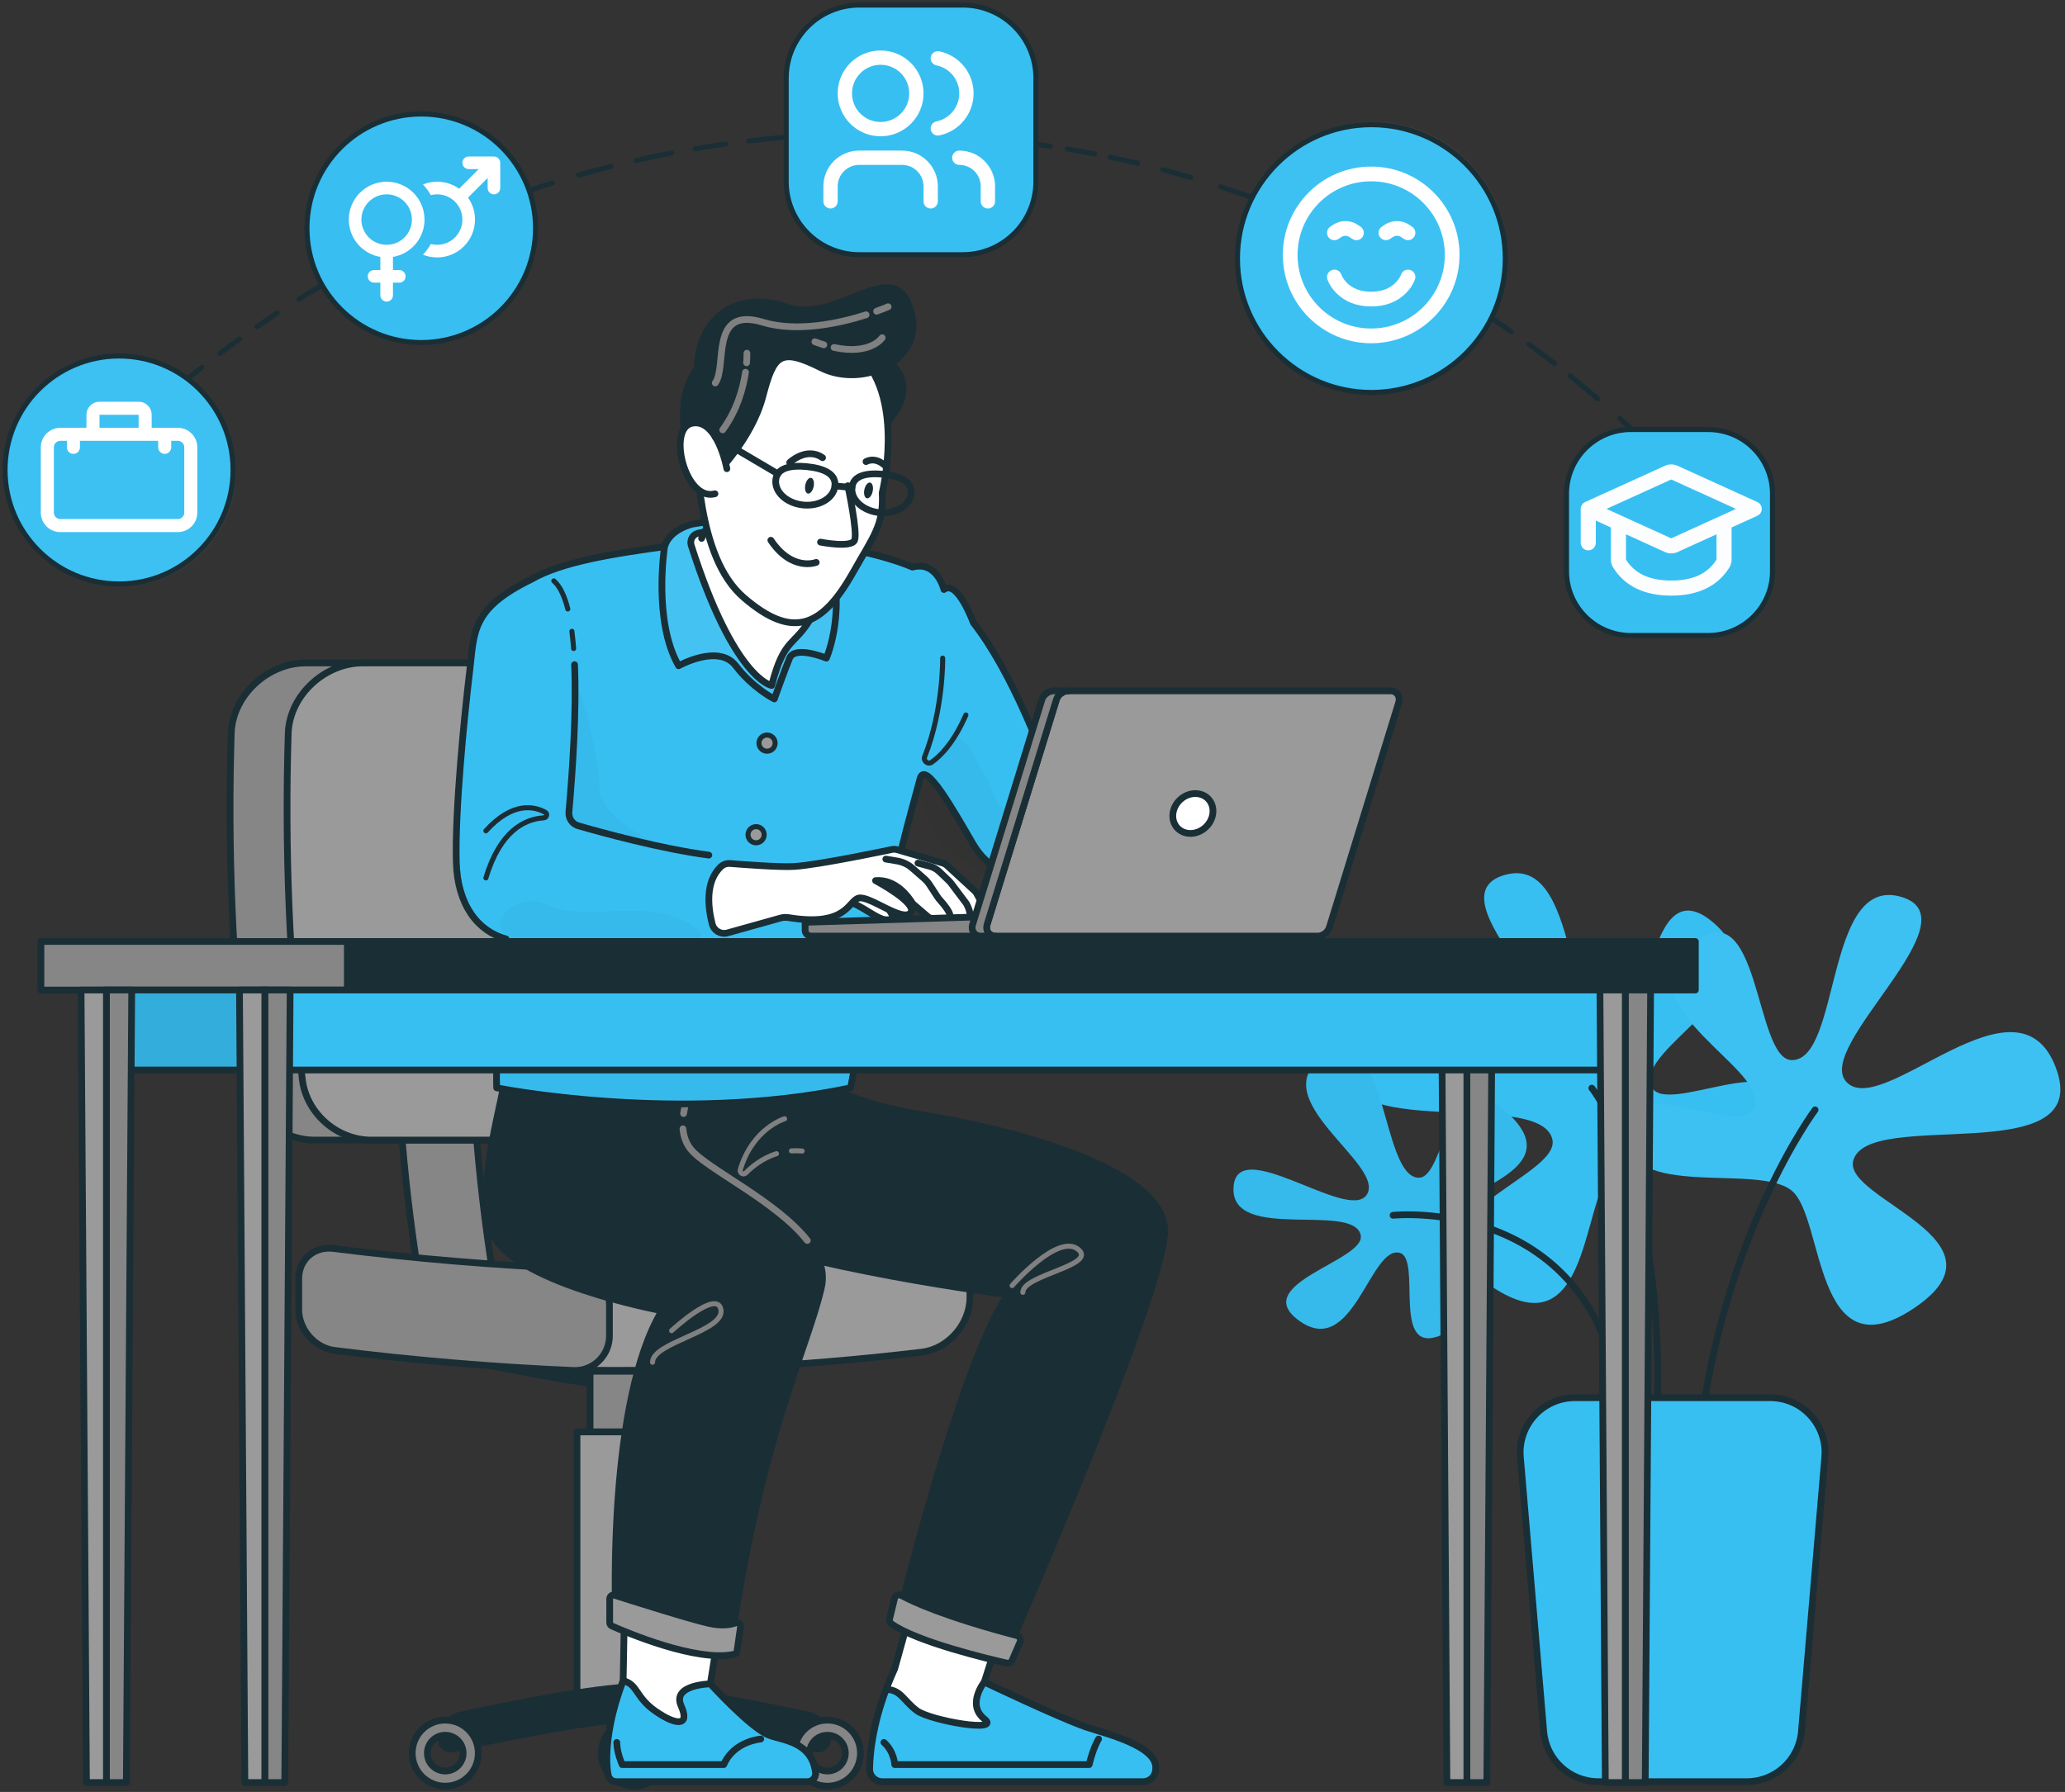 <svg width="409" height="355" viewBox="0 0 409 355" fill="none" xmlns="http://www.w3.org/2000/svg">
<rect x="0" y="0" width="409" height="355" fill="#333333" stroke="none"/>
<path d="M319.591 231.593C313.137 236.958 315.276 268.269 295.32 254.785C275.363 241.301 309.402 233.303 307.455 225.66C304.73 214.959 259.722 227.817 267.273 207.321C274.824 186.826 301.731 217.649 308.804 210.019C315.302 203.009 282.914 177.657 298.017 173.342C313.119 169.026 309.867 205.707 319.591 205.704C327.157 205.701 325.749 170.645 339.659 183.05C353.571 195.456 323.162 207.678 327.143 215.376C330.167 221.227 354.11 206.782 353.032 220.266C351.953 233.75 326.379 225.95 319.591 231.593Z" fill="#38BFF2"/>
<path d="M315.276 215.558C315.276 215.558 329.84 233.211 328.221 281.215" stroke="#1A2E35" stroke-width="1.333" stroke-miterlimit="10" stroke-linecap="round" stroke-linejoin="round"/>
<path d="M286.905 240.535C289.486 235.342 310.876 231.798 298.636 220.526C286.396 209.255 286.435 233.412 280.986 233.319C273.358 233.19 274.842 200.884 262.264 209.223C249.686 217.56 274.69 230.745 270.685 236.715C267.005 242.198 244.809 224.459 244.311 235.298C243.812 246.138 267.955 238.116 269.5 244.654C270.702 249.741 246.91 254.371 257.464 261.75C268.017 269.128 271.396 246.739 277.205 248.191C281.619 249.294 275.718 267.689 284.611 264.818C293.504 261.948 284.192 245.995 286.905 240.535Z" fill="#38BFF2"/>
<g opacity="0.3">
<g opacity="0.3">
<path opacity="0.3" d="M286.905 240.535C289.485 235.342 310.876 231.798 298.636 220.526C286.395 209.255 286.435 233.411 280.985 233.319C273.358 233.19 274.842 200.884 262.264 209.223C249.685 217.56 274.689 230.745 270.685 236.715C267.005 242.198 244.809 224.458 244.311 235.298C243.812 246.138 267.955 238.116 269.5 244.654C270.702 249.741 246.91 254.371 257.464 261.749C268.017 269.128 271.396 246.739 277.205 248.191C281.619 249.294 275.717 267.689 284.61 264.818C293.504 261.948 284.191 245.995 286.905 240.535Z" fill="black"/>
</g>
</g>
<path d="M275.903 240.762C275.903 240.762 317.347 236.447 321.436 281.214" stroke="#1A2E35" stroke-width="1.333" stroke-miterlimit="10" stroke-linecap="round" stroke-linejoin="round"/>
<path d="M354.911 235.908C361.365 241.273 359.226 272.583 379.183 259.1C399.139 245.615 365.101 237.619 367.047 229.975C369.772 219.273 414.781 232.132 407.23 211.636C399.679 191.14 372.772 221.964 365.698 214.334C359.202 207.323 391.588 181.972 376.486 177.657C361.383 173.342 364.635 210.023 354.911 210.019C347.345 210.015 348.754 174.959 334.843 187.365C320.931 199.77 351.341 211.992 347.36 219.69C344.335 225.542 320.392 211.097 321.47 224.581C322.549 238.064 348.124 230.265 354.911 235.908Z" fill="#38BFF2"/>
<g opacity="0.3">
<g opacity="0.3">
<path opacity="0.3" d="M354.911 235.908C361.365 241.273 359.226 272.583 379.183 259.1C399.139 245.615 365.101 237.619 367.047 229.975C369.772 219.273 414.781 232.132 407.23 211.636C399.679 191.14 372.772 221.964 365.698 214.334C359.202 207.323 391.588 181.972 376.486 177.657C361.383 173.342 364.635 210.023 354.911 210.019C347.345 210.015 348.754 174.959 334.843 187.365C320.931 199.77 351.341 211.992 347.36 219.69C344.335 225.542 320.392 211.097 321.47 224.581C322.549 238.064 348.124 230.265 354.911 235.908Z" fill="white"/>
</g>
</g>
<path d="M359.504 219.873C359.504 219.873 340.627 245.077 336.312 287.148" stroke="#1A2E35" stroke-width="1.333" stroke-miterlimit="10" stroke-linecap="round" stroke-linejoin="round"/>
<path d="M345.989 352.958H316.561C310.927 352.958 306.232 348.646 305.754 343.032L301.128 288.664C300.589 282.335 305.582 276.899 311.935 276.899H350.615C356.968 276.899 361.961 282.335 361.422 288.664L356.795 343.032C356.318 348.646 351.623 352.958 345.989 352.958Z" fill="#38BFF2"/>
<path d="M345.989 352.958H316.561C310.927 352.958 306.232 348.646 305.754 343.032L301.128 288.664C300.589 282.335 305.582 276.899 311.935 276.899H350.615C356.968 276.899 361.961 282.335 361.422 288.664L356.795 343.032C356.318 348.646 351.623 352.958 345.989 352.958Z" stroke="#1A2E35" stroke-width="1.333" stroke-miterlimit="10" stroke-linecap="round" stroke-linejoin="round"/>
<path d="M125.64 274.874C135.473 274.874 163.885 268.455 163.885 268.455H87.394C87.394 268.455 115.806 274.874 125.64 274.874Z" fill="#1A2E35"/>
<path d="M125.64 274.874C135.473 274.874 163.885 268.455 163.885 268.455H87.394C87.394 268.455 115.806 274.874 125.64 274.874Z" stroke="#1A2E35" stroke-width="1.333" stroke-miterlimit="10" stroke-linecap="round" stroke-linejoin="round"/>
<path d="M116.875 283.678H134.402V271.664H116.875V283.678Z" fill="#868686" stroke="#1A2E35" stroke-width="1.333" stroke-miterlimit="10" stroke-linecap="round" stroke-linejoin="round"/>
<path d="M114.283 335.34H136.997V283.678H114.283V335.34Z" fill="#9A9A9A" stroke="#1A2E35" stroke-width="1.333" stroke-miterlimit="10" stroke-linecap="round" stroke-linejoin="round"/>
<path d="M82.978 253.132H97.739C96.099 242.962 94.889 232.598 94.142 222.324H79.381C80.127 232.598 81.338 242.962 82.978 253.132Z" fill="#868686"/>
<path d="M82.978 253.132H97.739C96.099 242.962 94.889 232.598 94.142 222.324H79.381C80.127 232.598 81.338 242.962 82.978 253.132Z" stroke="#1A2E35" stroke-width="1.333" stroke-miterlimit="10" stroke-linecap="round" stroke-linejoin="round"/>
<path d="M60.556 131.339H124.186C131.665 131.339 136.559 137.653 135.114 145.097C131.04 168.004 128.632 190.651 127.839 213.913C127.718 220.654 122.589 225.86 115.844 225.86H62.279C55.534 225.86 49.462 220.654 48.596 213.913C46.016 190.898 45.084 168.255 45.805 145.097C46.159 137.653 53.076 131.339 60.556 131.339Z" fill="#868686"/>
<path d="M60.556 131.339H124.186C131.665 131.339 136.559 137.653 135.114 145.097C131.04 168.004 128.632 190.651 127.839 213.913C127.718 220.654 122.589 225.86 115.844 225.86H62.279C55.534 225.86 49.462 220.654 48.596 213.913C46.016 190.898 45.084 168.255 45.805 145.097C46.159 137.653 53.076 131.339 60.556 131.339Z" stroke="#1A2E35" stroke-width="1.333" stroke-miterlimit="10" stroke-linecap="round" stroke-linejoin="round"/>
<path d="M57.091 145.096C56.369 168.255 57.302 190.899 59.882 213.913C60.748 220.654 66.82 225.861 73.565 225.861H115.843C122.589 225.861 127.719 220.654 127.838 213.913C128.633 190.651 131.04 168.004 135.114 145.096C136.56 137.654 131.666 131.339 124.187 131.339H71.842C64.36 131.339 57.444 137.654 57.091 145.096Z" fill="#9A9A9A"/>
<path d="M57.091 145.096C56.369 168.255 57.302 190.899 59.882 213.913C60.748 220.654 66.82 225.861 73.565 225.861H115.843C122.589 225.861 127.719 220.654 127.838 213.913C128.633 190.651 131.04 168.004 135.114 145.096C136.56 137.654 131.666 131.339 124.187 131.339H71.842C64.36 131.339 57.444 137.654 57.091 145.096Z" stroke="#1A2E35" stroke-width="1.333" stroke-miterlimit="10" stroke-linecap="round" stroke-linejoin="round"/>
<path d="M87.394 344.614C87.394 345.826 88.51 346.728 89.695 346.47C96.655 344.952 117.504 340.56 125.639 340.56C133.773 340.56 154.623 344.952 161.583 346.47C162.768 346.728 163.884 345.826 163.884 344.614C163.884 342.264 162.249 340.236 159.951 339.742C151.803 337.992 133.212 334.186 125.639 334.186C118.067 334.186 99.475 337.992 91.327 339.742C89.029 340.236 87.394 342.264 87.394 344.614Z" fill="#1A2E35"/>
<path d="M87.394 344.614C87.394 345.826 88.51 346.728 89.695 346.47C96.655 344.952 117.504 340.56 125.639 340.56C133.773 340.56 154.623 344.952 161.583 346.47C162.768 346.728 163.884 345.826 163.884 344.614C163.884 342.264 162.249 340.236 159.951 339.742C151.803 337.992 133.212 334.186 125.639 334.186C118.067 334.186 99.475 337.992 91.327 339.742C89.029 340.236 87.394 342.264 87.394 344.614Z" stroke="#1A2E35" stroke-width="1.333" stroke-miterlimit="10" stroke-linecap="round" stroke-linejoin="round"/>
<path d="M163.885 350.855C165.843 350.855 167.428 349.27 167.428 347.312C167.428 345.356 165.843 343.769 163.885 343.769C161.929 343.769 160.343 345.356 160.343 347.312C160.343 349.27 161.929 350.855 163.885 350.855ZM163.885 340.771C167.499 340.771 170.426 343.7 170.426 347.312C170.426 350.924 167.499 353.854 163.885 353.854C160.273 353.854 157.344 350.924 157.344 347.312C157.344 343.7 160.273 340.771 163.885 340.771Z" fill="#868686"/>
<path d="M163.885 350.855C165.843 350.855 167.428 349.27 167.428 347.312C167.428 345.356 165.843 343.769 163.885 343.769C161.929 343.769 160.343 345.356 160.343 347.312C160.343 349.27 161.929 350.855 163.885 350.855ZM163.885 340.771C167.499 340.771 170.426 343.7 170.426 347.312C170.426 350.924 167.499 353.854 163.885 353.854C160.273 353.854 157.344 350.924 157.344 347.312C157.344 343.7 160.273 340.771 163.885 340.771Z" stroke="#1A2E35" stroke-width="1.333" stroke-miterlimit="10" stroke-linecap="round" stroke-linejoin="round"/>
<path d="M125.639 350.855C127.596 350.855 129.181 349.27 129.181 347.312C129.181 345.356 127.596 343.769 125.639 343.769C123.683 343.769 122.096 345.356 122.096 347.312C122.096 349.27 123.683 350.855 125.639 350.855ZM125.639 340.771C129.252 340.771 132.181 343.7 132.181 347.312C132.181 350.924 129.252 353.854 125.639 353.854C122.026 353.854 119.098 350.924 119.098 347.312C119.098 343.7 122.026 340.771 125.639 340.771Z" fill="#868686"/>
<path d="M125.639 350.855C127.596 350.855 129.181 349.27 129.181 347.312C129.181 345.356 127.596 343.769 125.639 343.769C123.683 343.769 122.096 345.356 122.096 347.312C122.096 349.27 123.683 350.855 125.639 350.855ZM125.639 340.771C129.252 340.771 132.181 343.7 132.181 347.312C132.181 350.924 129.252 353.854 125.639 353.854C122.026 353.854 119.098 350.924 119.098 347.312C119.098 343.7 122.026 340.771 125.639 340.771Z" stroke="#1A2E35" stroke-width="1.333" stroke-miterlimit="10" stroke-linecap="round" stroke-linejoin="round"/>
<path d="M88.187 350.855C90.145 350.855 91.73 349.27 91.73 347.312C91.73 345.356 90.145 343.769 88.187 343.769C86.231 343.769 84.645 345.356 84.645 347.312C84.645 349.27 86.231 350.855 88.187 350.855ZM88.187 340.771C91.801 340.771 94.73 343.7 94.73 347.312C94.73 350.924 91.801 353.854 88.187 353.854C84.575 353.854 81.646 350.924 81.646 347.312C81.646 343.7 84.575 340.771 88.187 340.771Z" fill="#868686"/>
<path d="M88.187 350.855C90.145 350.855 91.73 349.27 91.73 347.312C91.73 345.356 90.145 343.769 88.187 343.769C86.231 343.769 84.645 345.356 84.645 347.312C84.645 349.27 86.231 350.855 88.187 350.855ZM88.187 340.771C91.801 340.771 94.73 343.7 94.73 347.312C94.73 350.924 91.801 353.854 88.187 353.854C84.575 353.854 81.646 350.924 81.646 347.312C81.646 343.7 84.575 340.771 88.187 340.771Z" stroke="#1A2E35" stroke-width="1.333" stroke-miterlimit="10" stroke-linecap="round" stroke-linejoin="round"/>
<path d="M106.251 251.064C131.993 251.86 157.119 250.749 182.69 247.684C187.896 246.984 192.106 250.548 192.106 255.772V257.021C192.106 262.246 187.896 267.154 182.69 267.855C157.119 270.919 131.993 272.03 106.251 271.233V251.064Z" fill="#9A9A9A"/>
<path d="M106.251 251.064C131.993 251.86 157.119 250.749 182.69 247.684C187.896 246.984 192.106 250.548 192.106 255.772V257.021C192.106 262.246 187.896 267.154 182.69 267.855C157.119 270.919 131.993 272.03 106.251 271.233V251.064Z" stroke="#1A2E35" stroke-width="1.333" stroke-miterlimit="10" stroke-linecap="round" stroke-linejoin="round"/>
<path d="M66.16 267.52C82.004 269.501 97.711 270.82 113.664 271.505C117.553 271.614 120.708 268.5 120.708 264.62V258.497C120.708 254.618 117.553 251.444 113.664 251.335C97.711 250.65 82.004 249.332 66.16 247.351C62.297 246.809 59.172 249.456 59.172 253.334V259.458C59.172 263.338 62.297 266.979 66.16 267.52Z" fill="#868686"/>
<path d="M66.16 267.52C82.004 269.501 97.711 270.82 113.664 271.505C117.553 271.614 120.708 268.5 120.708 264.62V258.497C120.708 254.618 117.553 251.444 113.664 251.335C97.711 250.65 82.004 249.332 66.16 247.351C62.297 246.809 59.172 249.456 59.172 253.334V259.458C59.172 263.338 62.297 266.979 66.16 267.52Z" stroke="#1A2E35" stroke-width="1.333" stroke-miterlimit="10" stroke-linecap="round" stroke-linejoin="round"/>
<path d="M172.246 350.455C172.293 346.893 173.023 339.763 177.214 330.568L182.687 310.843L199.747 318.13L194.949 333.234C194.949 333.234 209.614 340.231 215.029 342.12C218.636 343.376 229.423 345.851 228.89 350.471C228.89 351.846 227.776 352.959 226.402 352.959H174.734C173.352 352.959 172.228 351.837 172.246 350.455Z" fill="white"/>
<path d="M172.246 350.455C172.293 346.893 173.023 339.763 177.214 330.568L182.687 310.843L199.747 318.13L194.949 333.234C194.949 333.234 209.614 340.231 215.029 342.12C218.636 343.376 229.423 345.851 228.89 350.471C228.89 351.846 227.776 352.959 226.402 352.959H174.734C173.352 352.959 172.228 351.837 172.246 350.455Z" stroke="#1A2E35" stroke-width="1.333" stroke-miterlimit="10" stroke-linecap="round" stroke-linejoin="round"/>
<path d="M181.632 338.921C184.298 340.875 198.514 343.363 194.948 340.52C191.384 337.676 194.948 333.233 194.948 333.233C194.948 333.233 209.614 340.231 215.03 342.119C218.637 343.376 229.423 345.851 228.89 350.471C228.89 351.845 227.776 352.958 226.402 352.958H174.734C173.352 352.958 172.228 351.837 172.245 350.455C172.285 347.447 172.82 341.885 175.51 334.691C178.448 334.727 178.967 336.966 181.632 338.921Z" fill="#38BFF2"/>
<path d="M181.632 338.921C184.298 340.875 198.514 343.363 194.948 340.52C191.384 337.676 194.948 333.233 194.948 333.233C194.948 333.233 209.614 340.231 215.03 342.119C218.637 343.376 229.423 345.851 228.89 350.471C228.89 351.845 227.776 352.958 226.402 352.958H174.734C173.352 352.958 172.228 351.837 172.245 350.455C172.285 347.447 172.82 341.885 175.51 334.691C178.448 334.727 178.967 336.966 181.632 338.921Z" stroke="#1A2E35" stroke-width="1.333" stroke-miterlimit="10" stroke-linecap="round" stroke-linejoin="round"/>
<path d="M159.904 352.958H122.056C121.273 352.958 120.606 352.404 120.457 351.636C119.877 348.628 120.009 341.901 123.424 332.967L123.759 314.831L143.149 318.129L140.689 333.59C140.689 333.59 148.496 342.18 152.203 343.719C154.81 344.8 160.73 344.914 161.526 351.145C161.65 352.108 160.875 352.958 159.904 352.958Z" fill="white"/>
<path d="M159.904 352.958H122.056C121.273 352.958 120.606 352.404 120.457 351.636C119.877 348.628 120.009 341.901 123.424 332.967L123.759 314.831L143.149 318.129L140.689 333.59C140.689 333.59 148.496 342.18 152.203 343.719C154.81 344.8 160.73 344.914 161.526 351.145C161.65 352.108 160.875 352.958 159.904 352.958Z" stroke="#1A2E35" stroke-width="1.333" stroke-miterlimit="10" stroke-linecap="round" stroke-linejoin="round"/>
<path d="M129.813 338.989C133.814 341.787 136.763 342.12 134.898 337.923C133.032 333.727 140.688 333.59 140.688 333.59C140.688 333.59 148.495 342.179 152.203 343.719C154.809 344.799 160.731 344.914 161.526 351.144C161.649 352.108 160.876 352.959 159.905 352.959H122.056C121.272 352.959 120.605 352.404 120.458 351.636C119.878 348.627 120.01 341.9 123.424 332.967C126.344 333.678 125.81 336.192 129.813 338.989Z" fill="#38BFF2"/>
<path d="M129.813 338.989C133.814 341.787 136.763 342.12 134.898 337.923C133.032 333.727 140.688 333.59 140.688 333.59C140.688 333.59 148.495 342.179 152.203 343.719C154.809 344.799 160.731 344.914 161.526 351.144C161.649 352.108 160.876 352.959 159.905 352.959H122.056C121.272 352.959 120.605 352.404 120.458 351.636C119.878 348.627 120.01 341.9 123.424 332.967C126.344 333.678 125.81 336.192 129.813 338.989Z" stroke="#1A2E35" stroke-width="1.333" stroke-miterlimit="10" stroke-linecap="round" stroke-linejoin="round"/>
<path d="M163.673 214.528C163.673 214.528 167.484 218.438 183.083 220.925C198.681 223.413 231.023 231.233 230.667 244.027C230.312 256.822 200.458 325.06 200.458 325.06C200.458 325.06 185.531 322.216 178.6 317.951C178.6 317.951 190.616 269.26 199.624 256.466C199.624 256.466 159.181 251.491 136.815 242.25C114.449 233.009 127.599 211.979 127.599 211.979L163.673 214.528Z" fill="#1A2E35"/>
<path d="M163.673 214.528C163.673 214.528 167.484 218.438 183.083 220.925C198.681 223.413 231.023 231.233 230.667 244.027C230.312 256.822 200.458 325.06 200.458 325.06C200.458 325.06 185.531 322.216 178.6 317.951C178.6 317.951 190.616 269.26 199.624 256.466C199.624 256.466 159.181 251.491 136.815 242.25C114.449 233.009 127.599 211.979 127.599 211.979L163.673 214.528Z" stroke="#1A2E35" stroke-width="1.333" stroke-miterlimit="10" stroke-linecap="round" stroke-linejoin="round"/>
<path d="M138.263 212.732C138.263 212.732 132.526 222.347 136.815 227.678C141.105 233.009 165.435 242.961 162.688 255.045C159.941 267.128 150.857 284.188 144.932 324.704C144.932 324.704 131.154 322.572 121.913 318.663C121.913 318.663 120.382 277.435 131.098 259.665C131.098 259.665 100.41 253.979 97.301 243.672C94.191 233.365 100.009 217.604 100.121 211.979L138.263 212.732Z" fill="#1A2E35"/>
<path d="M138.263 212.732C138.263 212.732 132.526 222.347 136.815 227.678C141.105 233.009 165.435 242.961 162.688 255.045C159.941 267.128 150.857 284.188 144.932 324.704C144.932 324.704 131.154 322.572 121.913 318.663C121.913 318.663 120.382 277.435 131.098 259.665C131.098 259.665 100.41 253.979 97.301 243.672C94.191 233.365 100.009 217.604 100.121 211.979L138.263 212.732Z" stroke="#1A2E35" stroke-width="1.333" stroke-miterlimit="10" stroke-linecap="round" stroke-linejoin="round"/>
<path d="M156.751 227.999C157.431 227.955 158.139 227.962 158.875 228.034" stroke="#808080" stroke-linecap="round" stroke-linejoin="round"/>
<path d="M155.402 221.637C155.402 221.637 149.099 223.491 146.627 231.704C146.431 232.355 147.242 232.853 147.72 232.369C149.032 231.043 151.079 229.413 153.79 228.558" stroke="#808080" stroke-linecap="round" stroke-linejoin="round"/>
<path d="M202.589 256.022C202.589 252.556 217.517 250.691 213.518 247.492C209.52 244.294 200.457 254.689 200.457 254.689" stroke="#808080" stroke-linecap="round" stroke-linejoin="round"/>
<path d="M129.243 269.883C129.243 265.914 143.508 263.752 142.795 259.487C142.083 255.222 133.02 263.619 133.02 263.619" stroke="#808080" stroke-linecap="round" stroke-linejoin="round"/>
<path d="M202.029 325.303L200.459 328.927C200.28 329.339 199.839 329.568 199.402 329.469C195.954 328.692 181.58 325.296 176.533 321.676C176.232 321.461 176.107 321.073 176.195 320.713L177.174 316.673C177.319 316.075 177.99 315.78 178.531 316.076C180.798 317.315 187.123 320.268 201.401 324.028C201.955 324.173 202.256 324.778 202.029 325.303Z" fill="#9A9A9A"/>
<path d="M202.029 325.303L200.459 328.927C200.28 329.339 199.839 329.568 199.402 329.469C195.954 328.692 181.58 325.296 176.533 321.676C176.232 321.461 176.107 321.073 176.195 320.713L177.174 316.673C177.319 316.075 177.99 315.78 178.531 316.076C180.798 317.315 187.123 320.268 201.401 324.028C201.955 324.173 202.256 324.778 202.029 325.303Z" stroke="#1A2E35" stroke-width="1.333" stroke-miterlimit="10" stroke-linecap="round" stroke-linejoin="round"/>
<path d="M146.668 322.318C146.747 321.773 146.22 321.322 145.705 321.513C144.683 321.893 142.951 322.189 140.35 321.594C136.397 320.691 125.079 317.109 121.713 316.035C121.237 315.883 120.758 316.241 120.758 316.741V321.454C120.758 321.747 120.923 322.008 121.19 322.126C123.837 323.305 138.003 329.373 145.417 327.72C145.713 327.653 145.93 327.401 145.974 327.1L146.668 322.318Z" fill="#9A9A9A"/>
<path d="M146.668 322.318C146.747 321.773 146.22 321.322 145.705 321.513C144.683 321.893 142.951 322.189 140.35 321.594C136.397 320.691 125.079 317.109 121.713 316.035C121.237 315.883 120.758 316.241 120.758 316.741V321.454C120.758 321.747 120.923 322.008 121.19 322.126C123.837 323.305 138.003 329.373 145.417 327.72C145.713 327.653 145.93 327.401 145.974 327.1L146.668 322.318Z" stroke="#1A2E35" stroke-width="1.333" stroke-miterlimit="10" stroke-linecap="round" stroke-linejoin="round"/>
<path d="M135.266 223.628C135.401 225.088 135.859 226.49 136.814 227.678C139.944 231.566 153.734 237.913 159.903 245.752" stroke="#808080" stroke-width="1.333" stroke-linecap="round" stroke-linejoin="round"/>
<path d="M135.931 218.206C135.706 218.973 135.515 219.783 135.388 220.607" stroke="#808080" stroke-width="1.333" stroke-linecap="round" stroke-linejoin="round"/>
<path d="M217.587 344.518C217.587 344.518 216.521 346.206 215.721 349.583H177.215C177.215 349.583 177.113 347.001 175.072 345.185" stroke="#1A2E35" stroke-width="1.333" stroke-miterlimit="10" stroke-linecap="round" stroke-linejoin="round"/>
<path d="M150.682 344.518C150.682 344.518 145.351 344.918 143.352 349.583H123.227C123.227 349.583 122.161 347.184 122.161 345.185" stroke="#1A2E35" stroke-width="1.333" stroke-miterlimit="10" stroke-linecap="round" stroke-linejoin="round"/>
<path d="M182.241 154.226C181.747 156.109 181.239 157.973 180.732 159.796C175.401 178.988 168.471 215.506 168.471 215.506C134.352 222.703 98.367 215.506 98.367 215.506C98.171 207.544 99.14 197.044 100.221 186.014C94.625 184.466 90.59 179.301 90.371 170.725C90.104 160.329 91.988 141.612 93.036 132.874C93.959 125.184 93.303 120.612 105.213 114.786C111.181 111.34 121.092 109.71 133.286 108.084C157.276 104.886 174.587 109.733 180.732 112.349C185.602 111.067 186.957 116.786 186.957 116.786C189.656 114.742 192.789 123.38 192.789 123.38C200.68 133.45 206.887 150.405 208.95 156.452C209.402 157.777 210.248 158.921 211.36 159.769C216.958 164.037 213.846 169.314 213.846 169.314L202.384 172.827C202.384 172.827 196.832 174.272 192.589 166.969C189.04 160.86 183.241 150.504 182.241 154.226Z" fill="#38BFF2"/>
<g opacity="0.3">
<g opacity="0.3">
<path opacity="0.3" d="M200.273 168.007C200.273 168.007 200.54 162.677 204.805 161.744C209.07 160.811 203.605 159.219 200.273 160.016C196.941 160.811 197.709 157.879 194.86 153.081C192.01 148.283 190.611 144.49 188.178 147.257C185.745 150.023 183.268 150.404 182.241 154.226C181.215 158.047 186.279 166.968 186.279 166.968L194.235 173.139L198.274 175.404H204.307L206.367 170.19L200.273 168.007Z" fill="black"/>
</g>
</g>
<path d="M182.242 154.226C181.747 156.109 181.24 157.973 180.732 159.796C175.401 178.988 168.472 215.506 168.472 215.506C134.353 222.703 98.368 215.506 98.368 215.506C98.172 207.544 99.141 197.044 100.221 186.014C94.626 184.466 90.591 179.301 90.371 170.725C90.105 160.329 91.989 141.611 93.037 132.874C93.959 125.184 93.303 120.612 105.213 114.785C111.182 111.339 121.092 109.71 133.287 108.084C157.276 104.886 174.588 109.733 180.732 112.349C185.603 111.066 186.958 116.786 186.958 116.786C189.656 114.742 192.789 123.38 192.789 123.38C200.68 133.45 206.888 150.405 208.951 156.452C209.403 157.776 210.248 158.92 211.36 159.769C216.958 164.037 213.847 169.314 213.847 169.314L202.385 172.827C202.385 172.827 196.832 174.272 192.59 166.969C189.04 160.86 183.241 150.504 182.242 154.226Z" stroke="#1A2E35" stroke-width="1.333" stroke-miterlimit="10" stroke-linecap="round" stroke-linejoin="round"/>
<g opacity="0.3">
<g opacity="0.3">
<path opacity="0.3" d="M98.369 215.506C98.227 209.746 98.698 202.647 99.376 194.991C98.214 211.222 132.024 216.301 133.09 207.504C134.157 198.702 100.222 186.014 118.687 190.45C134.802 194.32 166.022 190.622 173.705 189.619C170.754 203.487 168.473 215.506 168.473 215.506C134.354 222.703 98.369 215.506 98.369 215.506Z" fill="black"/>
</g>
</g>
<g opacity="0.3">
<g opacity="0.3">
<path opacity="0.3" d="M113.871 133.94C113.871 133.94 118.695 148.067 118.686 155.531C118.675 162.987 132.22 167.997 132.244 168.007C124.991 166.528 117.93 164.578 114.555 163.603C113.358 163.258 112.575 162.121 112.684 160.88C113.349 153.228 114.07 142.924 113.87 133.94H113.871Z" fill="black"/>
</g>
</g>
<path d="M186.71 130.383C186.71 130.383 186.872 140.545 183.154 149.885C182.808 150.751 183.792 151.541 184.55 150.998C186.379 149.689 188.966 147.02 191.305 141.645" stroke="#1A2E35" stroke-miterlimit="10" stroke-linecap="round" stroke-linejoin="round"/>
<path d="M96.235 173.923C99.048 164.595 103.916 162.258 107.689 162.024C108.296 161.986 108.498 161.193 107.964 160.904C105.774 159.718 101.501 158.781 96.235 164.593" stroke="#1A2E35" stroke-miterlimit="10" stroke-linecap="round" stroke-linejoin="round"/>
<path d="M150.322 147.219C150.322 148.104 151.039 148.82 151.923 148.82C152.808 148.82 153.526 148.104 153.526 147.219C153.526 146.334 152.808 145.617 151.923 145.617C151.039 145.617 150.322 146.334 150.322 147.219Z" fill="#9A9A9A"/>
<path d="M150.322 147.219C150.322 148.104 151.039 148.82 151.923 148.82C152.808 148.82 153.526 148.104 153.526 147.219C153.526 146.334 152.808 145.617 151.923 145.617C151.039 145.617 150.322 146.334 150.322 147.219Z" stroke="#1A2E35" stroke-miterlimit="10" stroke-linecap="round" stroke-linejoin="round"/>
<path d="M148.151 165.367C148.151 166.252 148.868 166.969 149.753 166.969C150.638 166.969 151.355 166.252 151.355 165.367C151.355 164.482 150.638 163.765 149.753 163.765C148.868 163.765 148.151 164.482 148.151 165.367Z" fill="#9A9A9A"/>
<path d="M148.151 165.367C148.151 166.252 148.868 166.969 149.753 166.969C150.638 166.969 151.355 166.252 151.355 165.367C151.355 164.482 150.638 163.765 149.753 163.765C148.868 163.765 148.151 164.482 148.151 165.367Z" stroke="#1A2E35" stroke-miterlimit="10" stroke-linecap="round" stroke-linejoin="round"/>
<path d="M142.795 209.105C142.795 209.99 143.513 210.708 144.398 210.708C145.281 210.708 145.999 209.99 145.999 209.105C145.999 208.22 145.281 207.504 144.398 207.504C143.513 207.504 142.795 208.22 142.795 209.105Z" fill="#9A9A9A"/>
<path d="M142.795 209.105C142.795 209.99 143.513 210.708 144.398 210.708C145.281 210.708 145.999 209.99 145.999 209.105C145.999 208.22 145.281 207.504 144.398 207.504C143.513 207.504 142.795 208.22 142.795 209.105Z" stroke="#1A2E35" stroke-width="1.333" stroke-miterlimit="10" stroke-linecap="round" stroke-linejoin="round"/>
<path d="M173.412 177.255C173.412 177.255 178.649 182.251 176.158 182.329C173.669 182.407 170.518 178.987 167.629 178.587C164.74 178.188 169.405 176.422 169.405 176.422L173.412 177.255Z" fill="white"/>
<path d="M173.412 177.255C173.412 177.255 178.649 182.251 176.158 182.329C173.669 182.407 170.518 178.987 167.629 178.587C164.74 178.188 169.405 176.422 169.405 176.422L173.412 177.255Z" stroke="#1A2E35" stroke-width="1.333" stroke-miterlimit="10" stroke-linecap="round" stroke-linejoin="round"/>
<path d="M142.843 171.643C143.312 171.216 143.947 171.014 144.581 171.065C147.146 171.271 154.494 171.829 157.276 171.657C162.196 171.354 176.704 168.28 176.704 168.28C177.039 168.223 177.385 168.242 177.712 168.338L186.696 170.977C187.023 171.074 187.324 171.243 187.576 171.475L193.013 176.472C193.193 176.637 193.344 176.83 193.461 177.045L194.587 179.11C195.065 179.983 194.903 181.068 194.193 181.765L185.195 182.046C184.639 182.063 184.098 181.873 183.676 181.511L181.011 179.226C180.834 179.074 180.684 178.894 180.56 178.695C179.903 177.642 177.392 174.115 173.411 174.456C173.411 174.456 181.932 178.987 180.333 180.853C178.734 182.719 172.203 177.388 170.071 177.921C167.984 178.443 167.796 183.684 156.191 181.789C155.676 181.705 155.141 181.725 154.639 181.865L144.085 184.816C142.763 185.186 141.405 184.393 141.065 183.064C140.275 179.976 139.554 174.64 142.843 171.643Z" fill="white"/>
<path d="M142.843 171.643C143.312 171.216 143.947 171.014 144.581 171.065C147.146 171.271 154.494 171.829 157.276 171.657C162.196 171.354 176.704 168.28 176.704 168.28C177.039 168.223 177.385 168.242 177.712 168.338L186.696 170.977C187.023 171.074 187.324 171.243 187.576 171.475L193.013 176.472C193.193 176.637 193.344 176.83 193.461 177.045L194.587 179.11C195.065 179.983 194.903 181.068 194.193 181.765L185.195 182.046C184.639 182.063 184.098 181.873 183.676 181.511L181.011 179.226C180.834 179.074 180.684 178.894 180.56 178.695C179.903 177.642 177.392 174.115 173.411 174.456C173.411 174.456 181.932 178.987 180.333 180.853C178.734 182.719 172.203 177.388 170.071 177.921C167.984 178.443 167.796 183.684 156.191 181.789C155.676 181.705 155.141 181.725 154.639 181.865L144.085 184.816C142.763 185.186 141.405 184.393 141.065 183.064C140.275 179.976 139.554 174.64 142.843 171.643Z" stroke="#1A2E35" stroke-width="1.333" stroke-miterlimit="10" stroke-linecap="round" stroke-linejoin="round"/>
<path d="M175.449 170.191L177.713 170.573C178.816 170.759 179.846 171.248 180.688 171.984L183.04 174.043C183.455 174.406 183.818 174.823 184.119 175.283L185.663 177.645C185.833 177.905 186.025 178.149 186.234 178.379C187.151 179.39 189.674 182.392 186.948 181.992" fill="white"/>
<path d="M175.449 170.191L177.713 170.573C178.816 170.759 179.846 171.248 180.688 171.984L183.04 174.043C183.455 174.406 183.818 174.823 184.119 175.283L185.663 177.645C185.833 177.905 186.025 178.149 186.234 178.379C187.151 179.39 189.674 182.392 186.948 181.992" stroke="#1A2E35" stroke-width="1.333" stroke-miterlimit="10" stroke-linecap="round" stroke-linejoin="round"/>
<path d="M181.813 170.991L184.154 171.623C184.882 171.82 185.549 172.198 186.094 172.721L187.918 174.473C188.091 174.639 188.251 174.818 188.395 175.011L191.389 178.987C191.389 178.987 192.992 181.803 191.389 181.853" fill="white"/>
<path d="M181.813 170.991L184.154 171.623C184.882 171.82 185.549 172.198 186.094 172.721L187.918 174.473C188.091 174.639 188.251 174.818 188.395 175.011L191.389 178.987C191.389 178.987 192.992 181.803 191.389 181.853" stroke="#1A2E35" stroke-width="1.333" stroke-miterlimit="10" stroke-linecap="round" stroke-linejoin="round"/>
<path d="M113.801 131.678C114.195 141.148 113.406 152.578 112.683 160.88C112.575 162.121 113.357 163.257 114.554 163.603C119.209 164.947 130.882 168.154 140.397 169.409" stroke="#1A2E35" stroke-width="1.333" stroke-miterlimit="10" stroke-linecap="round" stroke-linejoin="round"/>
<path d="M113.27 125.067C113.409 126.151 113.523 127.291 113.614 128.476" stroke="#1A2E35" stroke-miterlimit="10" stroke-linecap="round" stroke-linejoin="round"/>
<path d="M109.691 115.081C110.914 116.133 111.814 118.082 112.461 120.646" stroke="#1A2E35" stroke-miterlimit="10" stroke-linecap="round" stroke-linejoin="round"/>
<path d="M163.077 108.75C163.077 108.75 162.411 106.618 158.812 105.418C155.214 104.219 142.762 102.297 136.355 105.418C129.946 108.539 142.22 125.477 142.22 125.477L147.95 133.339L153.014 137.138L155.281 130.384L158.213 127.342C158.213 127.342 164.543 122.145 164.01 117.013C163.477 111.883 163.077 108.75 163.077 108.75Z" fill="white"/>
<path d="M136.906 108.046C145.37 134.617 152.833 135.805 152.833 135.805C155.321 126.032 157.453 128.165 160.83 122.057C163.539 117.158 162.622 110.946 162.155 108.683C162.041 108.133 161.692 107.655 161.191 107.4C152.793 103.125 142.516 104.697 138.278 105.633C137.2 105.871 136.571 106.995 136.906 108.046ZM131.621 108.308C132.621 104.802 137.195 103.819 137.195 103.819C159.052 100.087 163.673 108.032 163.673 108.032C168.115 120.419 163.673 130.383 163.673 130.383C163.673 130.383 157.453 127.809 156.387 130.383C155.321 132.957 153.366 138.471 153.366 138.471C153.366 138.471 149.101 136.338 145.725 131.896C142.349 127.453 134.408 131.896 134.408 131.896C129.311 123.011 131.621 108.308 131.621 108.308" fill="#38BFF2"/>
<g opacity="0.4">
<g opacity="0.4">
<path opacity="0.4" d="M136.906 108.046C145.37 134.618 152.833 135.805 152.833 135.805C155.321 126.032 157.453 128.165 160.83 122.058C163.539 117.158 162.622 110.946 162.155 108.683C162.041 108.133 161.692 107.655 161.191 107.4C152.793 103.125 142.517 104.697 138.278 105.633C137.2 105.871 136.571 106.995 136.906 108.046ZM131.621 108.309C132.621 104.802 137.195 103.819 137.195 103.819C159.053 100.087 163.674 108.032 163.674 108.032C168.115 120.419 163.674 130.384 163.674 130.384C163.674 130.384 157.453 127.809 156.387 130.384C155.321 132.957 153.366 138.471 153.366 138.471C153.366 138.471 149.102 136.338 145.725 131.897C142.349 127.454 134.408 131.897 134.408 131.897C129.311 123.011 131.621 108.309 131.621 108.309" fill="white"/>
</g>
</g>
<path d="M136.906 108.046C145.369 134.617 152.833 135.805 152.833 135.805C155.32 126.032 157.453 128.165 160.829 122.057C163.539 117.158 162.622 110.946 162.155 108.683C162.041 108.133 161.692 107.655 161.191 107.4C152.792 103.125 142.516 104.697 138.278 105.633C137.2 105.871 136.571 106.995 136.906 108.046ZM131.62 108.308C132.621 104.802 137.195 103.819 137.195 103.819C159.052 100.087 163.673 108.032 163.673 108.032C168.115 120.419 163.673 130.383 163.673 130.383C163.673 130.383 157.453 127.809 156.387 130.383C155.32 132.957 153.366 138.471 153.366 138.471C153.366 138.471 149.101 136.338 145.724 131.896C142.349 127.453 134.408 131.896 134.408 131.896C129.311 123.011 131.62 108.308 131.62 108.308V108.308Z" stroke="#1A2E35" stroke-width="1.333" stroke-miterlimit="10" stroke-linecap="round" stroke-linejoin="round"/>
<path d="M167.305 67.705C167.305 67.705 186.141 71.477 175.767 83.729C164.262 97.317 167.305 67.705 167.305 67.705Z" fill="#1A2E35"/>
<path d="M167.305 67.705C167.305 67.705 186.141 71.477 175.767 83.729C164.262 97.317 167.305 67.705 167.305 67.705Z" stroke="#1A2E35" stroke-width="1.333" stroke-miterlimit="10" stroke-linecap="round" stroke-linejoin="round"/>
<path d="M174.733 97.599C174.733 97.599 179.211 79.473 170.681 70.766C162.152 62.059 152.911 60.281 145.98 64.546C139.05 68.811 136.207 79.473 137.274 84.982C138.34 90.49 137.82 110.216 147.321 118.39C156.821 126.565 162.668 124.55 168.95 113.414C173.078 106.098 175.053 103.996 174.733 97.599Z" fill="white"/>
<path d="M174.733 97.599C174.733 97.599 179.211 79.473 170.681 70.766C162.152 62.059 152.911 60.281 145.98 64.546C139.05 68.811 136.207 79.473 137.274 84.982C138.34 90.49 137.82 110.216 147.321 118.39C156.821 126.565 162.668 124.55 168.95 113.414C173.078 106.098 175.053 103.996 174.733 97.599Z" stroke="#1A2E35" stroke-width="1.333" stroke-miterlimit="10" stroke-linecap="round" stroke-linejoin="round"/>
<path d="M141.719 94.045C141.719 94.045 148.88 86.937 151.073 78.585C153.266 70.234 154.51 68.811 162.684 72.899C170.859 76.986 183.613 71.484 180.277 61.171C176.77 50.331 166.061 64.369 155.754 60.815C145.447 57.261 138.137 63.658 138.121 73.076C138.121 73.076 131.892 79.118 138.137 94.757L141.719 94.045Z" fill="#1A2E35"/>
<path d="M141.719 94.045C141.719 94.045 148.88 86.937 151.073 78.585C153.266 70.234 154.51 68.811 162.684 72.899C170.859 76.986 183.613 71.484 180.277 61.171C176.77 50.331 166.061 64.369 155.754 60.815C145.447 57.261 138.137 63.658 138.121 73.076C138.121 73.076 131.892 79.118 138.137 94.757L141.719 94.045Z" stroke="#1A2E35" stroke-width="1.333" stroke-miterlimit="10" stroke-linecap="round" stroke-linejoin="round"/>
<path d="M143.966 92.853C143.966 92.853 142.154 82.917 137.114 83.838C132.075 84.761 135.678 99.421 141.606 97.822" fill="white"/>
<path d="M143.966 92.853C143.966 92.853 142.154 82.917 137.114 83.838C132.075 84.761 135.678 99.421 141.606 97.822" stroke="#1A2E35" stroke-width="1.333" stroke-miterlimit="10" stroke-linecap="round" stroke-linejoin="round"/>
<path d="M167.927 96.222C167.927 96.222 169.902 105.443 169.26 107.028C168.617 108.614 162.512 107.4 162.512 107.4" fill="white"/>
<path d="M167.927 96.222C167.927 96.222 169.902 105.443 169.26 107.028C168.617 108.614 162.512 107.4 162.512 107.4" stroke="#1A2E35" stroke-width="1.333" stroke-miterlimit="10" stroke-linecap="round" stroke-linejoin="round"/>
<path d="M161.663 111.416C161.663 111.416 156.882 113.304 152.675 107.028Z" fill="white"/>
<path d="M161.663 111.416C161.663 111.416 156.882 113.304 152.675 107.028" stroke="#1A2E35" stroke-width="1.333" stroke-miterlimit="10" stroke-linecap="round" stroke-linejoin="round"/>
<path d="M171.198 96.991C171.02 97.85 171.244 98.623 171.699 98.718C172.153 98.812 172.668 98.193 172.846 97.333C173.024 96.474 172.8 95.701 172.345 95.607C171.89 95.512 171.377 96.132 171.198 96.991Z" fill="#1A2E35"/>
<path d="M159.505 96.051C159.327 96.911 159.551 97.684 160.006 97.778C160.46 97.872 160.975 97.252 161.154 96.394C161.332 95.534 161.108 94.761 160.652 94.666C160.197 94.572 159.683 95.192 159.505 96.051Z" fill="#1A2E35"/>
<path d="M168.74 96.592C168.499 99.007 170.927 101.228 174.163 101.551C177.399 101.874 180.218 100.178 180.46 97.763C180.701 95.347 178.158 94.281 174.922 93.958C171.686 93.635 168.982 94.176 168.74 96.592Z" stroke="#1A2E35" stroke-width="1.333" stroke-miterlimit="10" stroke-linecap="round" stroke-linejoin="round"/>
<path d="M153.651 95.083C153.409 97.499 155.838 99.719 159.074 100.042C162.31 100.366 165.129 98.67 165.37 96.255C165.612 93.839 163.069 92.774 159.833 92.451C156.597 92.127 153.893 92.668 153.651 95.083Z" stroke="#1A2E35" stroke-width="1.333" stroke-miterlimit="10" stroke-linecap="round" stroke-linejoin="round"/>
<path d="M168.74 96.592L165.37 96.255Z" fill="white"/>
<path d="M168.74 96.592L165.37 96.255" stroke="#1A2E35" stroke-width="1.333" stroke-miterlimit="10" stroke-linecap="round" stroke-linejoin="round"/>
<path d="M154.066 93.874L141.671 86.565Z" fill="white"/>
<path d="M154.066 93.874L141.671 86.565" stroke="#1A2E35" stroke-width="1.333" stroke-miterlimit="10" stroke-linecap="round" stroke-linejoin="round"/>
<path d="M139.545 105.242L138.961 106.662Z" fill="white"/>
<path d="M139.545 105.242L138.961 106.662" stroke="#1A2E35" stroke-width="1.333" stroke-miterlimit="10" stroke-linecap="round" stroke-linejoin="round"/>
<path d="M175.728 92.694C175.728 92.694 173.841 90.292 171.524 91.449Z" fill="white"/>
<path d="M175.728 92.694C175.728 92.694 173.841 90.292 171.524 91.449" stroke="#1A2E35" stroke-width="1.333" stroke-miterlimit="10" stroke-linecap="round" stroke-linejoin="round"/>
<path d="M156.41 91.621C156.41 91.621 159.727 88.46 162.918 90.677Z" fill="white"/>
<path d="M156.41 91.621C156.41 91.621 159.727 88.46 162.918 90.677" stroke="#1A2E35" stroke-width="1.333" stroke-miterlimit="10" stroke-linecap="round" stroke-linejoin="round"/>
<path d="M171.541 62.367C166.498 63.971 158.009 65.928 151.073 63.835C140.471 60.636 144.069 72.574 141.67 75.868" stroke="#808080" stroke-width="1.333" stroke-linecap="round" stroke-linejoin="round"/>
<path d="M175.907 60.77C175.907 60.77 175.06 61.144 173.626 61.66" stroke="#808080" stroke-width="1.333" stroke-linecap="round" stroke-linejoin="round"/>
<path d="M163.169 68.31C162.604 68.137 162.012 67.936 161.396 67.705" stroke="#808080" stroke-width="1.333" stroke-linecap="round" stroke-linejoin="round"/>
<path d="M174.733 66.901C174.733 66.901 172.48 70.394 165.199 68.839" stroke="#808080" stroke-width="1.333" stroke-linecap="round" stroke-linejoin="round"/>
<path d="M147.657 73.738C147.209 76.772 146.061 81.171 143.137 85.16" stroke="#808080" stroke-width="1.333" stroke-linecap="round" stroke-linejoin="round"/>
<path d="M147.935 69.966C147.935 69.966 147.962 70.683 147.869 71.874" stroke="#808080" stroke-width="1.333" stroke-linecap="round" stroke-linejoin="round"/>
<g opacity="0.3">
<g opacity="0.3">
<path opacity="0.3" d="M138.451 184.343C139.309 185.111 138.81 186.527 137.658 186.533C130.459 186.566 111.034 186.614 103.501 186.185C94.172 185.652 101.292 175.5 108.794 179.376C115.707 182.949 130.25 177.001 138.451 184.343Z" fill="black"/>
</g>
</g>
<path d="M219.643 174.348C219.643 174.348 215.286 162.737 204.348 164.58C193.298 166.442 201.769 175.581 207.028 176.398C207.028 176.398 207.827 173.21 219.643 174.348Z" fill="white"/>
<path d="M219.643 174.348C219.643 174.348 215.286 162.737 204.348 164.58C193.298 166.442 201.769 175.581 207.028 176.398C207.028 176.398 207.827 173.21 219.643 174.348Z" stroke="#1A2E35" stroke-width="1.333" stroke-miterlimit="10" stroke-linecap="round" stroke-linejoin="round"/>
<path d="M228.907 180.936C230.351 182.379 233.813 182.503 231.484 179.376C228.907 175.916 226.003 174.756 224.02 173.871C218.831 171.555 216.809 172.019 212.114 170.99C207.419 169.962 206.542 171.871 204.917 172.761C201.049 174.882 200.119 175.25 199.141 177.382C198.165 179.515 197.098 182.29 200.119 182.29C202.873 182.29 203.051 177.737 205.717 177.915C208.382 178.092 209.715 182.29 211.581 182.29H212.292C213.891 182.29 213.978 180.959 212.999 178.868C212.02 176.777 210.959 174.894 210.959 174.894C210.959 174.894 213.277 175.949 214.558 178.67C215.837 181.391 216.073 182.537 218.425 182.537C220.777 182.537 220.615 180.79 218.275 176.931C218.275 176.931 220.382 178.089 221.535 180.267C222.688 182.447 223.288 182.29 224.799 182.29C226.774 182.29 226.641 179.025 223.131 176.893C223.131 176.893 223.91 175.938 228.907 180.936Z" fill="white"/>
<path d="M228.907 180.936C230.351 182.379 233.813 182.503 231.484 179.376C228.907 175.916 226.003 174.756 224.02 173.871C218.831 171.555 216.809 172.019 212.114 170.99C207.419 169.962 206.542 171.871 204.917 172.761C201.049 174.882 200.119 175.25 199.141 177.382C198.165 179.515 197.098 182.29 200.119 182.29C202.873 182.29 203.051 177.737 205.717 177.915C208.382 178.092 209.715 182.29 211.581 182.29H212.292C213.891 182.29 213.978 180.959 212.999 178.868C212.02 176.777 210.959 174.894 210.959 174.894C210.959 174.894 213.277 175.949 214.558 178.67C215.837 181.391 216.073 182.537 218.425 182.537C220.777 182.537 220.615 180.79 218.275 176.931C218.275 176.931 220.382 178.089 221.535 180.267C222.688 182.447 223.288 182.29 224.799 182.29C226.774 182.29 226.641 179.025 223.131 176.893C223.131 176.893 223.91 175.938 228.907 180.936Z" stroke="#1A2E35" stroke-width="1.333" stroke-miterlimit="10" stroke-linecap="round" stroke-linejoin="round"/>
<path d="M215.199 173.139C215.199 173.139 216.579 173.073 217.445 175.405Z" fill="white"/>
<path d="M215.199 173.139C215.199 173.139 216.579 173.073 217.445 175.405" stroke="#1A2E35" stroke-miterlimit="10" stroke-linecap="round" stroke-linejoin="round"/>
<path d="M40 72.754C33.199 78.1 26.643 83.906 20.373 90.176" stroke="#1A2E35" stroke-miterlimit="10" stroke-linecap="round" stroke-linejoin="round"/>
<path d="M47.44 67.159C46.136 68.097 44.84 69.05 43.553 70.019" stroke="#1A2E35" stroke-miterlimit="10" stroke-linecap="round" stroke-linejoin="round"/>
<path d="M54.869 62.048C53.532 62.928 52.203 63.823 50.882 64.735" stroke="#1A2E35" stroke-miterlimit="10" stroke-linecap="round" stroke-linejoin="round"/>
<path d="M109.416 36.245C91.979 41.679 75.089 49.355 59.199 59.274" stroke="#1A2E35" stroke-miterlimit="10" stroke-linecap="round" stroke-linejoin="round"/>
<path d="M121.064 32.967C118.904 33.51 116.752 34.087 114.605 34.698" stroke="#1A2E35" stroke-miterlimit="10" stroke-linecap="round" stroke-linejoin="round"/>
<path d="M133.041 30.31C130.697 30.761 128.36 31.252 126.031 31.779" stroke="#1A2E35" stroke-miterlimit="10" stroke-linecap="round" stroke-linejoin="round"/>
<path d="M143.717 28.528C141.695 28.815 139.678 29.128 137.663 29.472" stroke="#1A2E35" stroke-miterlimit="10" stroke-linecap="round" stroke-linejoin="round"/>
<path d="M208.023 28.958C188.259 25.889 168.154 25.546 148.314 27.927" stroke="#1A2E35" stroke-miterlimit="10" stroke-linecap="round" stroke-linejoin="round"/>
<path d="M216.821 30.508C215.006 30.15 213.188 29.815 211.366 29.504" stroke="#1A2E35" stroke-miterlimit="10" stroke-linecap="round" stroke-linejoin="round"/>
<path d="M225.355 32.371C223.539 31.936 221.719 31.526 219.895 31.138" stroke="#1A2E35" stroke-miterlimit="10" stroke-linecap="round" stroke-linejoin="round"/>
<path d="M235.852 35.163C234 34.62 232.141 34.103 230.278 33.611" stroke="#1A2E35" stroke-miterlimit="10" stroke-linecap="round" stroke-linejoin="round"/>
<path d="M299.302 65.665C281.349 53.078 261.921 43.515 241.728 36.975" stroke="#1A2E35" stroke-miterlimit="10" stroke-linecap="round" stroke-linejoin="round"/>
<path d="M307.874 71.994C306.207 70.698 304.523 69.429 302.828 68.189" stroke="#1A2E35" stroke-miterlimit="10" stroke-linecap="round" stroke-linejoin="round"/>
<path d="M316.47 79.028C314.642 77.453 312.793 75.914 310.927 74.408" stroke="#1A2E35" stroke-miterlimit="10" stroke-linecap="round" stroke-linejoin="round"/>
<path d="M328.474 90.176C325.972 87.674 323.425 85.247 320.835 82.892" stroke="#1A2E35" stroke-miterlimit="10" stroke-linecap="round" stroke-linejoin="round"/>
<path d="M245.094 51.227C245.094 65.876 256.97 77.751 271.618 77.751C286.268 77.751 298.144 65.876 298.144 51.227C298.144 36.577 286.268 24.703 271.618 24.703C256.97 24.703 245.094 36.577 245.094 51.227Z" fill="#38BFF2"/>
<g opacity="0.3">
<g opacity="0.3">
<path opacity="0.3" d="M245.501 50.593C245.501 65.242 257.377 77.117 272.026 77.117C286.676 77.117 298.551 65.242 298.551 50.593C298.551 35.943 286.676 24.069 272.026 24.069C257.377 24.069 245.501 35.943 245.501 50.593Z" fill="white"/>
</g>
</g>
<path d="M245.095 51.227C245.095 65.876 256.97 77.751 271.619 77.751C286.269 77.751 298.144 65.876 298.144 51.227C298.144 36.577 286.269 24.703 271.619 24.703C256.97 24.703 245.095 36.577 245.095 51.227Z" stroke="#1A2E35" stroke-miterlimit="10" stroke-linecap="round" stroke-linejoin="round"/>
<path d="M323.016 125.897H338.319C345.361 125.897 351.069 120.189 351.069 113.147V97.844C351.069 90.802 345.361 85.094 338.319 85.094H323.016C315.975 85.094 310.266 90.802 310.266 97.844V113.147C310.266 120.189 315.975 125.897 323.016 125.897Z" fill="#38BFF2"/>
<path d="M323.016 125.897H338.319C345.361 125.897 351.069 120.189 351.069 113.147V97.844C351.069 90.802 345.361 85.094 338.319 85.094H323.016C315.975 85.094 310.266 90.802 310.266 97.844V113.147C310.266 120.189 315.975 125.897 323.016 125.897Z" stroke="#1A2E35" stroke-miterlimit="10" stroke-linecap="round" stroke-linejoin="round"/>
<path d="M60.795 45.225C60.795 57.729 70.931 67.865 83.434 67.865C95.938 67.865 106.075 57.729 106.075 45.225C106.075 32.721 95.938 22.585 83.434 22.585C70.931 22.585 60.795 32.721 60.795 45.225Z" fill="#38BFF2"/>
<g opacity="0.2">
<g opacity="0.2">
<path opacity="0.2" d="M60.648 45.664C60.648 58.168 70.784 68.305 83.287 68.305C95.791 68.305 105.928 58.168 105.928 45.664C105.928 33.16 95.791 23.024 83.287 23.024C70.784 23.024 60.648 33.16 60.648 45.664Z" fill="black"/>
</g>
</g>
<path d="M60.795 45.225C60.795 57.729 70.931 67.865 83.434 67.865C95.938 67.865 106.075 57.729 106.075 45.225C106.075 32.721 95.938 22.585 83.434 22.585C70.931 22.585 60.795 32.721 60.795 45.225Z" stroke="#1A2E35" stroke-miterlimit="10" stroke-linecap="round" stroke-linejoin="round"/>
<path d="M170.218 50.458H190.675C198.682 50.458 205.175 43.965 205.175 35.957V15.501C205.175 7.492 198.682 1 190.675 1H170.218C162.209 1 155.717 7.492 155.717 15.501V35.957C155.717 43.965 162.209 50.458 170.218 50.458Z" fill="#38BFF2"/>
<path d="M170.218 50.458H190.675C198.682 50.458 205.175 43.965 205.175 35.957V15.501C205.175 7.492 198.682 1 190.675 1H170.218C162.209 1 155.717 7.492 155.717 15.501V35.957C155.717 43.965 162.209 50.458 170.218 50.458Z" stroke="#1A2E35" stroke-miterlimit="10" stroke-linecap="round" stroke-linejoin="round"/>
<path d="M1 93.108C1 105.579 11.109 115.689 23.581 115.689C36.053 115.689 46.162 105.579 46.162 93.108C46.162 80.636 36.053 70.526 23.581 70.526C11.109 70.526 1 80.636 1 93.108Z" fill="#38BFF2"/>
<g opacity="0.3">
<g opacity="0.3">
<path opacity="0.3" d="M1.594 93.564C1.594 106.036 11.702 116.146 24.175 116.146C36.647 116.146 46.755 106.036 46.755 93.564C46.755 81.093 36.647 70.983 24.175 70.983C11.702 70.983 1.594 81.093 1.594 93.564Z" fill="white"/>
</g>
</g>
<path d="M1.001 93.108C1.001 105.579 11.11 115.689 23.582 115.689C36.054 115.689 46.163 105.579 46.163 93.108C46.163 80.636 36.054 70.526 23.582 70.526C11.11 70.526 1.001 80.636 1.001 93.108Z" stroke="#1A2E35" stroke-miterlimit="10" stroke-linecap="round" stroke-linejoin="round"/>
<path d="M290.53 353.137H294.482L295.548 196.131H290.53V353.137Z" fill="#868686"/>
<path d="M290.53 353.137H294.482L295.548 196.131H290.53V353.137Z" stroke="#1A2E35" stroke-width="1.333" stroke-miterlimit="10" stroke-linecap="round" stroke-linejoin="round"/>
<path d="M286.579 353.137H290.531V196.131H285.513L286.579 353.137Z" fill="#9A9A9A"/>
<path d="M286.579 353.137H290.531V196.131H285.513L286.579 353.137Z" stroke="#1A2E35" stroke-width="1.333" stroke-miterlimit="10" stroke-linecap="round" stroke-linejoin="round"/>
<path d="M64.75 196.131H335.789V186.518H64.75V196.131Z" fill="#1A2E35" stroke="#1A2E35" stroke-width="1.333" stroke-miterlimit="10" stroke-linecap="round" stroke-linejoin="round"/>
<path d="M8.105 196.131H68.793V186.518H8.105V196.131Z" fill="#868686" stroke="#1A2E35" stroke-width="1.333" stroke-miterlimit="10" stroke-linecap="round" stroke-linejoin="round"/>
<path d="M52.45 211.979H321.908V196.13H52.45V211.979Z" fill="#38BFF2" stroke="#1A2E35" stroke-width="1.333" stroke-miterlimit="10"/>
<path d="M52.45 211.979H21.073V196.13H52.45V211.979Z" fill="#38BFF2"/>
<g opacity="0.3">
<path opacity="0.3" d="M52.45 211.979H21.073V196.131H52.45V211.979Z" fill="black"/>
</g>
<path d="M52.45 211.979H21.073V196.13H52.45V211.979Z" stroke="#1A2E35" stroke-width="1.333" stroke-miterlimit="10"/>
<path d="M52.449 353.137H56.4L57.466 196.131H52.449V353.137Z" fill="#868686"/>
<path d="M52.449 353.137H56.4L57.466 196.131H52.449V353.137Z" stroke="#1A2E35" stroke-width="1.333" stroke-miterlimit="10" stroke-linecap="round" stroke-linejoin="round"/>
<path d="M48.498 353.137H52.45V196.131H47.432L48.498 353.137Z" fill="#9A9A9A"/>
<path d="M48.498 353.137H52.45V196.131H47.432L48.498 353.137Z" stroke="#1A2E35" stroke-width="1.333" stroke-miterlimit="10" stroke-linecap="round" stroke-linejoin="round"/>
<path d="M321.907 353.137H325.859L326.925 196.131H321.907V353.137Z" fill="#868686"/>
<path d="M321.907 353.137H325.859L326.925 196.131H321.907V353.137Z" stroke="#1A2E35" stroke-width="1.333" stroke-miterlimit="10" stroke-linecap="round" stroke-linejoin="round"/>
<path d="M317.955 353.137H321.907V196.131H316.889L317.955 353.137Z" fill="#9A9A9A"/>
<path d="M317.955 353.137H321.907V196.131H316.889L317.955 353.137Z" stroke="#1A2E35" stroke-width="1.333" stroke-miterlimit="10" stroke-linecap="round" stroke-linejoin="round"/>
<path d="M21.073 353.137H25.023L26.09 196.131H21.073V353.137Z" fill="#868686"/>
<path d="M21.073 353.137H25.023L26.09 196.131H21.073V353.137Z" stroke="#1A2E35" stroke-width="1.333" stroke-miterlimit="10" stroke-linecap="round" stroke-linejoin="round"/>
<path d="M17.122 353.137H21.073V196.131H16.056L17.122 353.137Z" fill="#9A9A9A"/>
<path d="M17.122 353.137H21.073V196.131H16.056L17.122 353.137Z" stroke="#1A2E35" stroke-width="1.333" stroke-miterlimit="10" stroke-linecap="round" stroke-linejoin="round"/>
<path d="M160.638 185.452H192.404C193.053 185.452 193.58 184.925 193.58 184.275V181.653L159.461 182.719V184.275C159.461 184.925 159.989 185.452 160.638 185.452Z" fill="#868686"/>
<path d="M160.638 185.452H192.404C193.053 185.452 193.58 184.925 193.58 184.275V181.653L159.461 182.719V184.275C159.461 184.925 159.989 185.452 160.638 185.452Z" stroke="#1A2E35" stroke-width="1.333" stroke-miterlimit="10" stroke-linecap="round" stroke-linejoin="round"/>
<path d="M197.124 185.452H260.984C262.007 185.452 263.005 184.694 263.316 183.68L277.024 139.176C277.4 137.955 276.641 136.872 275.411 136.872H211.549C210.527 136.872 209.529 137.63 209.217 138.644L195.509 183.148C195.133 184.367 195.892 185.452 197.124 185.452Z" fill="#9A9A9A"/>
<path d="M197.124 185.452H260.984C262.007 185.452 263.005 184.694 263.316 183.68L277.024 139.176C277.4 137.955 276.641 136.872 275.411 136.872H211.549C210.527 136.872 209.529 137.63 209.217 138.644L195.509 183.148C195.133 184.367 195.892 185.452 197.124 185.452Z" stroke="#1A2E35" stroke-width="1.333" stroke-miterlimit="10" stroke-linecap="round" stroke-linejoin="round"/>
<path d="M192.64 183.148L206.348 138.644C206.66 137.63 207.658 136.872 208.681 136.872H211.55C210.527 136.872 209.529 137.63 209.217 138.644L195.51 183.148C195.133 184.368 195.892 185.452 197.124 185.452H194.255C193.023 185.452 192.264 184.368 192.64 183.148Z" fill="#868686"/>
<path d="M192.64 183.148L206.348 138.644C206.66 137.63 207.658 136.872 208.681 136.872H211.55C210.527 136.872 209.529 137.63 209.217 138.644L195.51 183.148C195.133 184.368 195.892 185.452 197.124 185.452H194.255C193.023 185.452 192.264 184.368 192.64 183.148Z" stroke="#1A2E35" stroke-width="1.333" stroke-miterlimit="10" stroke-linecap="round" stroke-linejoin="round"/>
<path d="M232.317 161.161C232.049 163.343 233.6 165.112 235.782 165.112C237.963 165.112 239.95 163.343 240.217 161.161C240.485 158.98 238.934 157.211 236.752 157.211C234.571 157.211 232.584 158.98 232.317 161.161Z" fill="white"/>
<path d="M232.317 161.161C232.049 163.343 233.6 165.112 235.782 165.112C237.963 165.112 239.95 163.343 240.217 161.161C240.485 158.98 238.934 157.211 236.752 157.211C234.571 157.211 232.584 158.98 232.317 161.161Z" stroke="#1A2E35" stroke-width="1.333" stroke-miterlimit="10" stroke-linecap="round" stroke-linejoin="round"/>
<path fill-rule="evenodd" clip-rule="evenodd" d="M174.415 12.833C171.286 12.833 168.749 15.37 168.749 18.5C168.749 21.629 171.286 24.166 174.415 24.166C177.545 24.166 180.082 21.629 180.082 18.5C180.082 15.37 177.545 12.833 174.415 12.833ZM174.415 10C179.109 10 182.915 13.806 182.915 18.5C182.915 23.194 179.109 27 174.415 27C169.721 27 165.915 23.194 165.915 18.5C165.915 13.806 169.721 10 174.415 10ZM165.915 39.889C165.915 40.672 165.281 41.306 164.499 41.306C163.716 41.306 163.082 40.672 163.082 39.889V36.916C163.082 33.004 166.253 29.833 170.165 29.833H178.666C182.578 29.833 185.749 33.004 185.749 36.916V39.889C185.749 40.672 185.115 41.306 184.332 41.306C183.55 41.306 182.916 40.672 182.916 39.889V36.916C182.916 34.569 181.013 32.666 178.666 32.666H170.165C167.818 32.666 165.915 34.569 165.915 36.916V39.889ZM185.467 12.947C184.7 12.791 184.204 12.043 184.36 11.277C184.516 10.51 185.263 10.014 186.03 10.17C189.963 10.968 192.831 14.439 192.831 18.5C192.831 22.561 189.963 26.031 186.03 26.829C185.263 26.985 184.516 26.49 184.36 25.723C184.204 24.956 184.7 24.209 185.467 24.053C188.085 23.521 189.998 21.207 189.998 18.5C189.998 15.793 188.085 13.478 185.467 12.947ZM189.999 32.666C189.216 32.666 188.582 32.032 188.582 31.249C188.582 30.467 189.216 29.833 189.999 29.833C193.911 29.833 197.082 33.004 197.082 36.916V39.889C197.082 40.672 196.447 41.306 195.665 41.306C194.883 41.306 194.248 40.672 194.248 39.889V36.916C194.248 34.569 192.346 32.666 189.999 32.666Z" fill="white"/>
<path fill-rule="evenodd" clip-rule="evenodd" d="M271.582 68C261.917 68 254.082 60.165 254.082 50.5C254.082 40.835 261.917 33 271.582 33C281.247 33 289.082 40.835 289.082 50.5C289.082 60.165 281.247 68 271.582 68ZM271.582 65.083C279.636 65.083 286.165 58.554 286.165 50.5C286.165 42.446 279.636 35.917 271.582 35.917C263.528 35.917 256.999 42.446 256.999 50.5C256.999 58.554 263.528 65.083 271.582 65.083ZM262.907 55.336C262.652 54.572 263.065 53.746 263.829 53.492C264.593 53.237 265.419 53.65 265.674 54.414C265.79 54.763 266.139 55.39 266.78 56.031C267.878 57.129 269.423 57.792 271.582 57.792C273.741 57.792 275.286 57.129 276.384 56.031C277.025 55.39 277.374 54.763 277.49 54.414C277.745 53.65 278.571 53.237 279.335 53.492C280.099 53.746 280.512 54.572 280.257 55.336C280.009 56.081 279.446 57.094 278.447 58.094C276.81 59.73 274.527 60.708 271.582 60.708C268.637 60.708 266.354 59.73 264.718 58.094C263.718 57.094 263.155 56.081 262.907 55.336ZM265.099 47.338C264.429 47.785 263.524 47.604 263.077 46.934C262.63 46.264 262.811 45.358 263.481 44.912L264.051 44.532C265.521 43.552 267.435 43.552 268.905 44.532L269.474 44.912C270.144 45.358 270.326 46.264 269.879 46.934C269.432 47.604 268.527 47.785 267.856 47.338L267.287 46.959C266.797 46.632 266.159 46.632 265.669 46.959L265.099 47.338ZM275.308 47.338C274.637 47.785 273.732 47.604 273.285 46.934C272.839 46.264 273.02 45.358 273.69 44.912L274.259 44.532C275.729 43.552 277.643 43.552 279.113 44.532L279.683 44.912C280.353 45.358 280.534 46.264 280.087 46.934C279.64 47.604 278.735 47.785 278.065 47.338L277.495 46.959C277.005 46.632 276.367 46.632 275.877 46.959L275.308 47.338Z" fill="white"/>
<path d="M99.081 32.311C99.097 31.971 98.975 31.626 98.716 31.366C98.456 31.107 98.111 30.985 97.771 31.002C97.75 31 97.728 31 97.707 31H92.832C92.142 31 91.582 31.56 91.582 32.25C91.582 32.94 92.142 33.5 92.832 33.5H94.814L90.928 37.387C89.702 36.514 88.202 36 86.582 36C85.587 36 84.637 36.194 83.768 36.546C84.377 37.175 84.905 37.885 85.333 38.657C85.732 38.555 86.151 38.5 86.582 38.5C89.343 38.5 91.582 40.739 91.582 43.5C91.582 46.261 89.343 48.5 86.582 48.5C86.151 48.5 85.732 48.445 85.333 48.343C84.905 49.115 84.377 49.825 83.768 50.454C84.637 50.806 85.587 51 86.582 51C90.724 51 94.082 47.642 94.082 43.5C94.082 41.88 93.569 40.38 92.695 39.154L96.582 35.268V37.25C96.582 37.94 97.142 38.5 97.832 38.5C98.522 38.5 99.082 37.94 99.082 37.25V32.375C99.082 32.353 99.082 32.332 99.081 32.311Z" fill="white"/>
<path fill-rule="evenodd" clip-rule="evenodd" d="M84.082 43.5C84.082 47.218 81.377 50.304 77.828 50.897C77.831 50.931 77.832 50.965 77.832 51V53.5H79.082C79.772 53.5 80.332 54.06 80.332 54.75C80.332 55.44 79.772 56 79.082 56H77.832V58.5C77.832 59.19 77.272 59.75 76.582 59.75C75.892 59.75 75.332 59.19 75.332 58.5V56H74.082C73.392 56 72.832 55.44 72.832 54.75C72.832 54.06 73.392 53.5 74.082 53.5H75.332V51C75.332 50.965 75.333 50.931 75.336 50.897C71.787 50.304 69.082 47.218 69.082 43.5C69.082 39.358 72.44 36 76.582 36C80.724 36 84.082 39.358 84.082 43.5ZM81.582 43.5C81.582 46.261 79.344 48.5 76.582 48.5C73.821 48.5 71.582 46.261 71.582 43.5C71.582 40.739 73.821 38.5 76.582 38.5C79.344 38.5 81.582 40.739 81.582 43.5Z" fill="white"/>
<path fill-rule="evenodd" clip-rule="evenodd" d="M318.187 100.818L331.011 106.647L343.836 100.818L331.011 94.988L318.187 100.818ZM313.082 100.818C313.082 100.27 313.374 99.723 313.958 99.457L329.775 92.268C330.561 91.911 331.462 91.911 332.248 92.268L348.065 99.457C349.233 99.988 349.233 101.647 348.065 102.178L342.964 104.496V110.864C342.964 111.425 342.806 111.975 342.509 112.451C340.189 116.152 336.291 118 331.011 118C325.732 118 321.834 116.152 319.514 112.451C319.217 111.975 319.059 111.426 319.059 110.864V104.496L316.07 103.138V107.541C316.07 108.366 315.401 109.035 314.576 109.035C313.751 109.035 313.082 108.366 313.082 107.541V100.818V100.818ZM339.976 105.855L332.248 109.367C331.462 109.724 330.561 109.724 329.775 109.367L322.047 105.855L322.047 110.864C323.778 113.627 326.7 115.012 331.012 115.012C335.324 115.012 338.245 113.627 339.976 110.864V105.855V105.855Z" fill="#FCFDFF"/>
<path fill-rule="evenodd" clip-rule="evenodd" d="M33.915 87.333V88.625C33.915 89.338 33.337 89.917 32.624 89.917C31.91 89.917 31.332 89.338 31.332 88.625V87.333H15.832V88.625C15.832 89.338 15.254 89.917 14.54 89.917C13.827 89.917 13.249 89.338 13.249 88.625V87.333H11.957C11.244 87.333 10.665 87.912 10.665 88.625V101.542C10.665 102.255 11.244 102.833 11.957 102.833H35.207C35.92 102.833 36.499 102.255 36.499 101.542V88.625C36.499 87.912 35.92 87.333 35.207 87.333H33.915ZM17.124 84.75V82.167C17.124 80.74 18.28 79.583 19.707 79.583H27.457C28.884 79.583 30.04 80.74 30.04 82.167V84.75H35.207C37.347 84.75 39.082 86.485 39.082 88.625V101.542C39.082 103.682 37.347 105.417 35.207 105.417H11.957C9.817 105.417 8.082 103.682 8.082 101.542V88.625C8.082 86.485 9.817 84.75 11.957 84.75H17.124ZM19.707 84.75H27.457V82.167H19.707V84.75Z" fill="white"/>
</svg>
